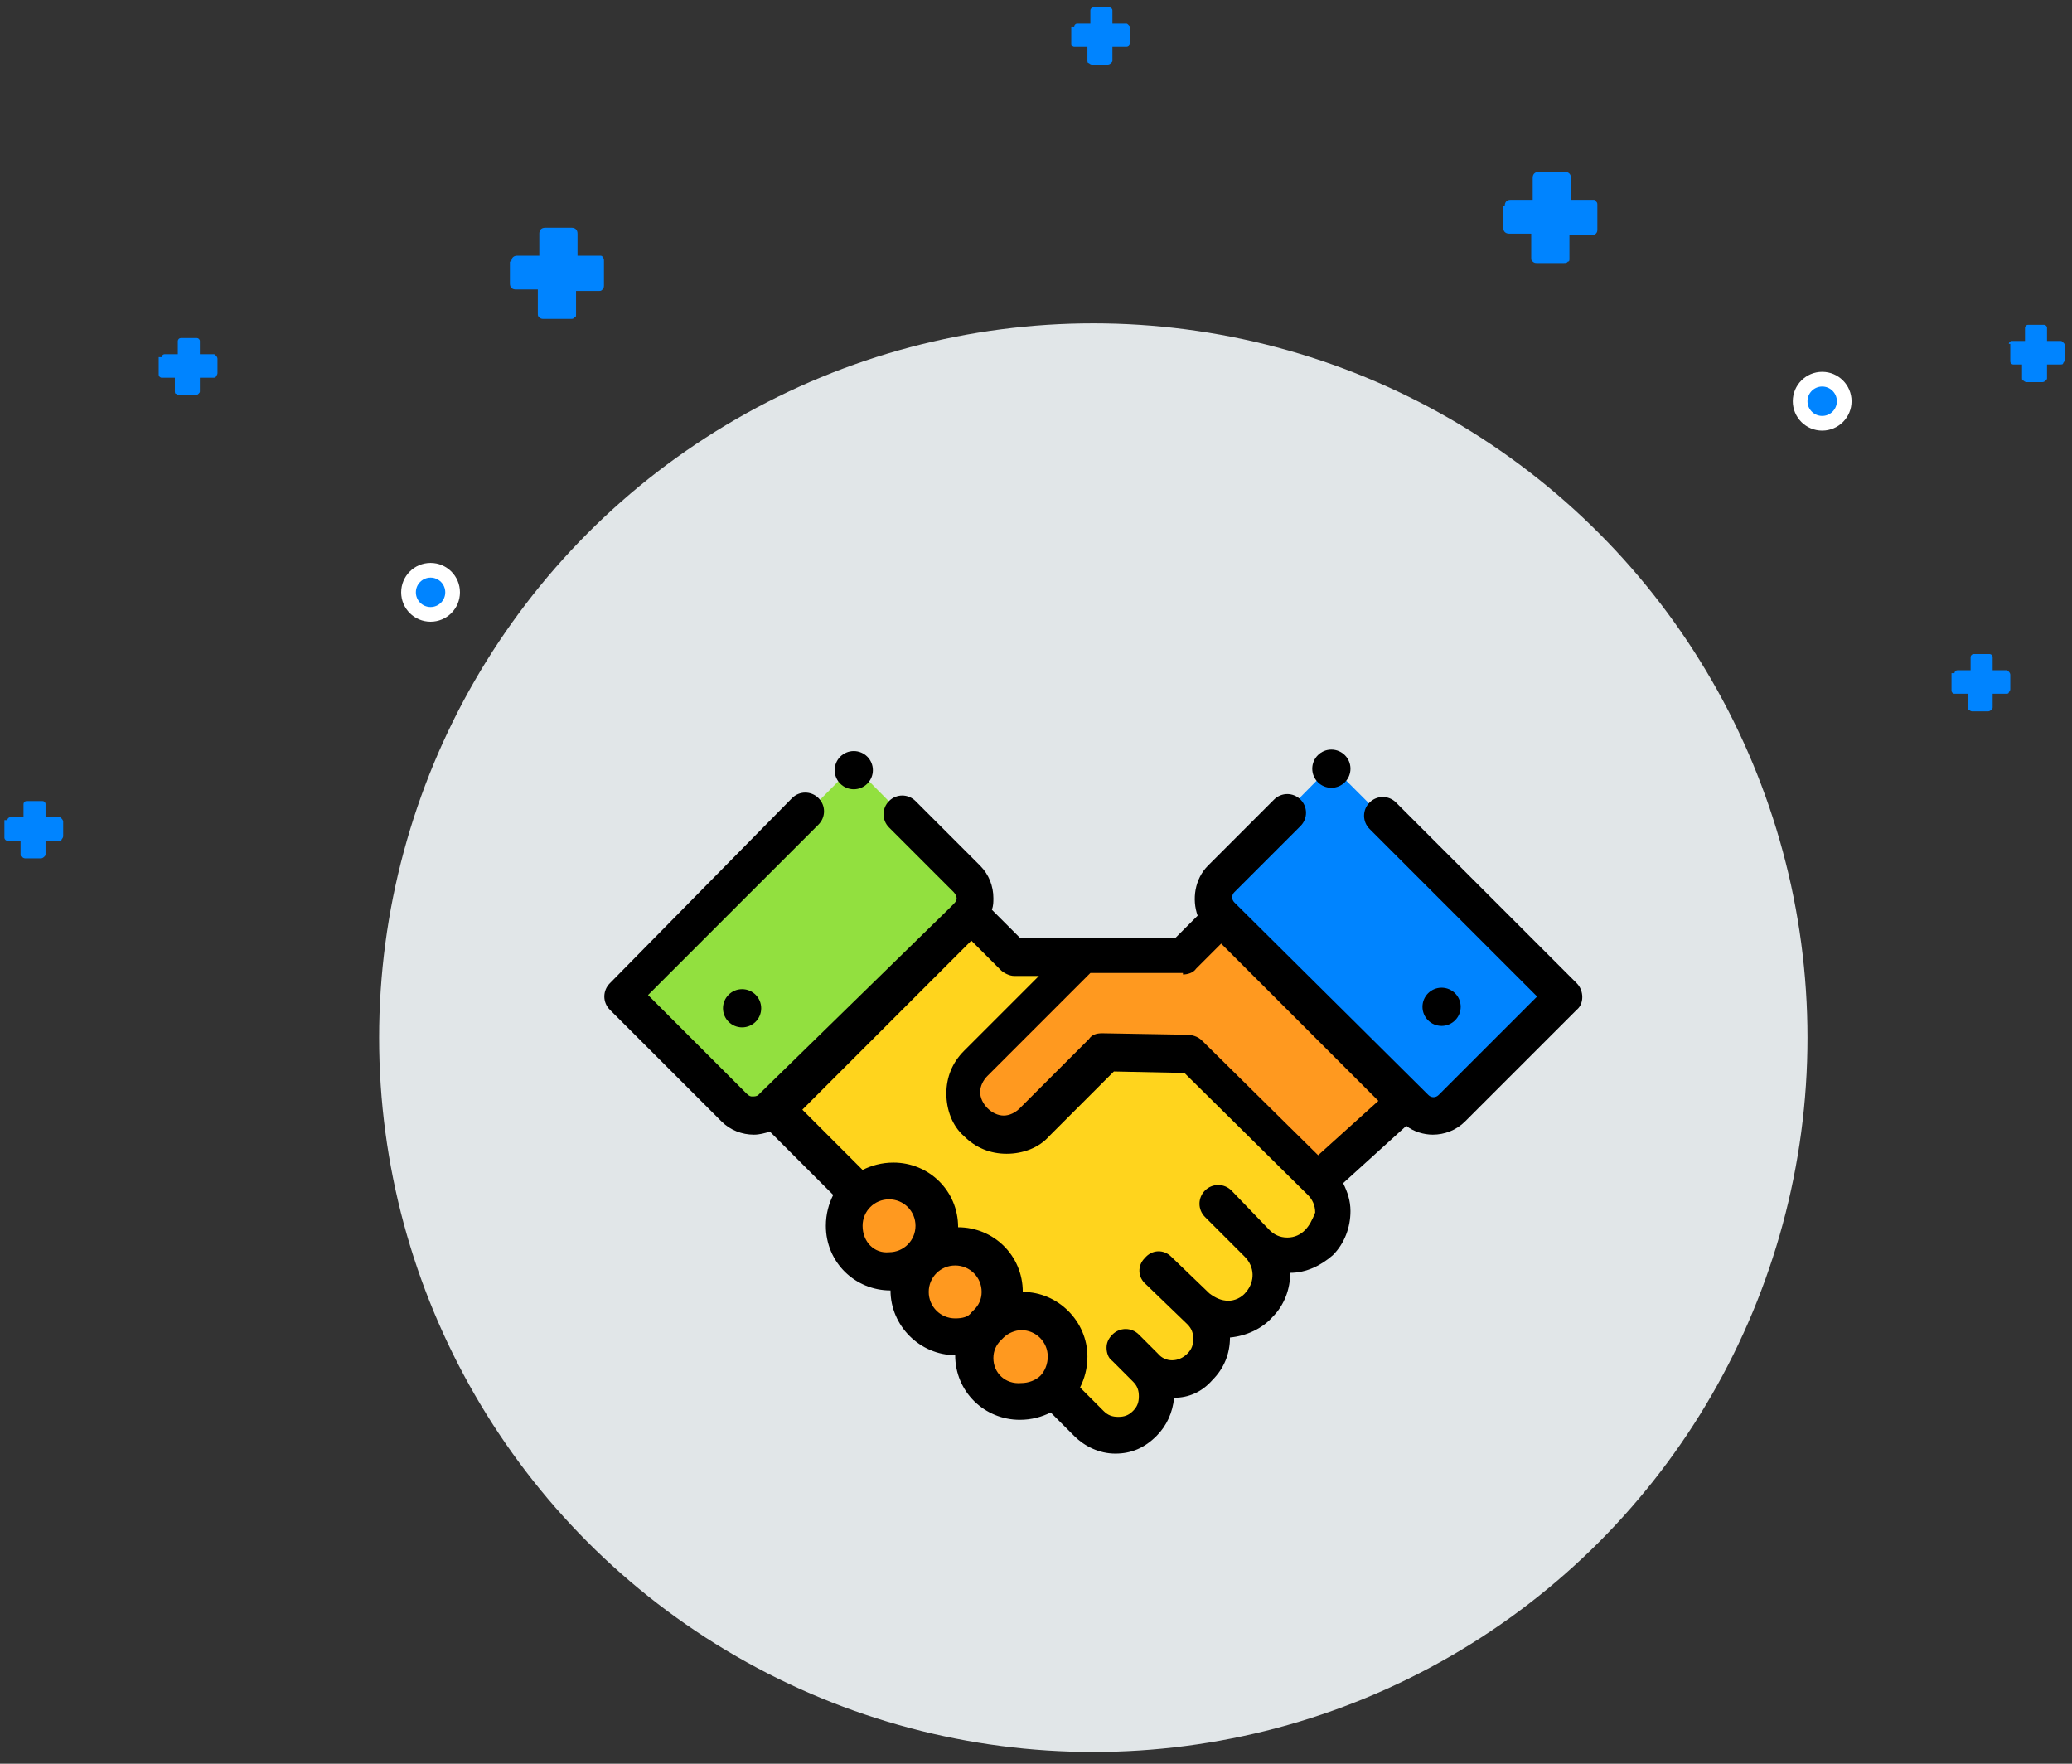 <svg id="Layer_1" xmlns="http://www.w3.org/2000/svg" viewBox="0 0 141 120"><rect x="0" y="0" width="141" height="120" fill="#333333" stroke="none"/><style>.st2,.st3{fill:#0084ff}.st3{stroke:#fff}.st20{fill:#ff991f}</style><g id="Page-1_2_"><g id="Home-Page--Copy-2_2_" transform="translate(-185 -1660)"><g id="Group-12_2_"><path id="_x2B_-copy-11_2_" class="st2" d="M287.4 1674c0-.2.1-.4.4-.4h1.5v-1.5c0-.2.1-.4.4-.4h1.8c.2 0 .4.1.4.4v1.5h1.5c.1 0 .2 0 .2.1.1.1.1.1.1.3v1.6c0 .1 0 .2-.1.3-.1.1-.1.1-.3.1h-1.5v1.6c0 .1 0 .2-.1.2-.1.1-.1.1-.3.1h-1.8c-.1 0-.2 0-.3-.1-.1-.1-.1-.1-.1-.3v-1.6h-1.5c-.2 0-.4-.1-.4-.4v-1.5z"/><path id="_x2B_-copy-12_2_" class="st2" d="M321.7 1683.4c0-.1.1-.2.2-.2h.9v-.9c0-.1.1-.2.2-.2h1.1c.1 0 .2.1.2.2v.9h.9c.1 0 .1 0 .2.1s.1.1.1.2v1s0 .1-.1.2c0 .1-.1.1-.2.1h-.9v.9c0 .1 0 .1-.1.2 0 0-.1.1-.2.1h-1.1s-.1 0-.2-.1c-.1 0-.1-.1-.1-.2v-.9h-.6c-.1 0-.2-.1-.2-.2v-1.2z"/><path id="_x2B_-copy-13_2_" class="st2" d="M318 1705.8c0-.1.1-.2.2-.2h.9v-.9c0-.1.1-.2.2-.2h1.1c.1 0 .2.1.2.2v.9h.9c.1 0 .1 0 .2.1 0 0 .1.1.1.2v1s0 .1-.1.2c0 .1-.1.1-.2.1h-.9v.9c0 .1 0 .1-.1.2 0 0-.1.1-.2.1h-1.1s-.1 0-.2-.1c-.1 0-.1-.1-.1-.2v-.9h-.9c-.1 0-.2-.1-.2-.2v-1.2z"/><circle id="Oval-7-Copy-6_2_" class="st3" cx="309" cy="1687.3" r="1.5"/><g id="Group-11_2_"><path id="_x2B_-copy-14_2_" class="st2" d="M219.8 1677.8c0-.2.1-.4.4-.4h1.5v-1.5c0-.2.1-.4.4-.4h1.8c.2 0 .4.1.4.4v1.5h1.5c.1 0 .2 0 .2.1.1.1.1.1.1.3v1.6c0 .1 0 .2-.1.3-.1.1-.1.1-.3.1h-1.5v1.6c0 .1 0 .2-.1.2-.1.1-.1.1-.3.1H222c-.1 0-.2 0-.3-.1-.1-.1-.1-.1-.1-.3v-1.6h-1.5c-.2 0-.4-.1-.4-.4v-1.5z"/><path id="_x2B_-copy-15_2_" class="st2" d="M185.5 1715.8c0-.1.1-.2.2-.2h.9v-.9c0-.1.1-.2.2-.2h1.1c.1 0 .2.1.2.2v.9h.9c.1 0 .1 0 .2.1 0 0 .1.1.1.2v1s0 .1-.1.2c0 .1-.1.1-.2.1h-.9v.9c0 .1 0 .1-.1.2 0 0-.1.1-.2.1h-1.1s-.1 0-.2-.1c-.1 0-.1-.1-.1-.2v-.9h-.9c-.1 0-.2-.1-.2-.2v-1.2z"/><path id="_x2B_-copy-16_2_" class="st2" d="M196 1684.3c0-.1.1-.2.2-.2h.9v-.9c0-.1.1-.2.2-.2h1.1c.1 0 .2.1.2.2v.9h.9c.1 0 .1 0 .2.1 0 0 .1.1.1.2v1s0 .1-.1.2c0 .1-.1.1-.2.1h-.9v.9c0 .1 0 .1-.1.2 0 0-.1.1-.2.1h-1.1s-.1 0-.2-.1c-.1 0-.1-.1-.1-.2v-.9h-.9c-.1 0-.2-.1-.2-.2v-1.2z"/><path id="_x2B_-copy-17_2_" class="st2" d="M258.1 1661.8c0-.1.1-.2.2-.2h.9v-.9c0-.1.1-.2.2-.2h1.1c.1 0 .2.1.2.2v.9h.9c.1 0 .1 0 .2.1s.1.1.1.2v1s0 .1-.1.2c0 .1-.1.1-.2.1h-.9v.9c0 .1 0 .1-.1.2 0 0-.1.1-.2.1h-1.1s-.1 0-.2-.1c-.1 0-.1-.1-.1-.2v-.9h-.9c-.1 0-.2-.1-.2-.2v-1.2z"/><circle id="Oval-7-Copy-5_2_" class="st3" cx="214.3" cy="1700.3" r="1.5"/></g></g></g></g><circle id="Oval_7_" cx="74.4" cy="70.6" r="48.6" fill="#e1e6e8"/><path d="M52.5 75.5L74 96.9c1 1 2.7 1 3.7 0s1-2.7 0-3.7l-1.4-1.4 1.3 1.3c1.1 1.1 2.8 1.1 3.8 0 1.1-1.1 1.1-2.8-.1-3.9l-2.8-2.7 2.6 2.5c1.2 1.2 3.2 1.1 4.4-.2 1.1-1.2 1.1-3.1-.1-4.2l-2.7-2.7 2.7 2.7c1.2 1.2 3 1.2 4.2 0 1.2-1.2 1.2-3 0-4.2L74.1 65h-5.3l-2.9-2.9-13.4 13.4z" fill="#ffd41d"/><path class="st20" d="M83 62.5L80.5 65h-6.8l-7.4 7.4c-1.1 1.1-1.1 2.9 0 4s2.9 1.1 4 0l4.7-4.7 5.8.1 8.8 8.7 5.9-5.4L83 62.5z"/><circle class="st20" cx="60.5" cy="83.4" r="3.1"/><circle class="st20" cx="65" cy="87.9" r="3.1"/><circle class="st20" cx="69.4" cy="92.4" r="3.1"/><path d="M58.1 52.1L42.4 67.9l7.7 7.7c.6.6 1.7.6 2.3 0l13.4-13.4c.6-.6.6-1.7 0-2.3l-7.7-7.8z" fill="#92e03f"/><path class="st2" d="M90.6 52.1l15.8 15.8-7.7 7.7c-.6.6-1.7.6-2.3 0L82.9 62.2c-.6-.6-.6-1.7 0-2.3l7.7-7.8z"/><path d="M107.3 66.9L95 54.6c-.5-.5-1.3-.5-1.8 0s-.5 1.3 0 1.8l11.4 11.4-6.7 6.7c-.2.2-.5.2-.7 0L84 61.4c-.2-.2-.2-.5 0-.7l4.5-4.5c.5-.5.5-1.3 0-1.8s-1.3-.5-1.8 0l-4.5 4.5c-.9.9-1.1 2.3-.7 3.4L80 63.8H69.4l-1.9-1.9c.1-.3.1-.5.1-.8 0-.8-.3-1.6-.9-2.2l-4.4-4.4c-.5-.5-1.3-.5-1.8 0s-.5 1.3 0 1.8l4.4 4.4c.1.1.2.3.2.4 0 .1 0 .2-.2.4l-.4.4-12.9 12.6c-.1.1-.3.1-.4.1-.1 0-.2 0-.4-.2l-6.7-6.7 11.6-11.6c.5-.5.5-1.3 0-1.8s-1.3-.5-1.8 0L41.5 66.9c-.5.5-.5 1.3 0 1.8l7.6 7.6c.6.6 1.4.9 2.2.9.4 0 .7-.1 1.1-.2l4.3 4.3c-.3.6-.5 1.3-.5 2.1 0 2.5 2 4.4 4.4 4.4 0 2.4 2 4.4 4.4 4.4 0 2.5 2 4.4 4.4 4.4.8 0 1.5-.2 2.1-.5l1.6 1.6c.7.7 1.7 1.2 2.8 1.2 1.1 0 2-.4 2.8-1.2.7-.7 1.1-1.6 1.2-2.6 1 0 1.9-.4 2.6-1.2.8-.8 1.2-1.8 1.2-2.9 1.1-.1 2.2-.6 2.9-1.4.8-.8 1.2-1.9 1.2-3 1.1 0 2.1-.5 2.9-1.2.8-.8 1.2-1.9 1.2-3 0-.7-.2-1.3-.5-1.9l4.3-3.9c.5.4 1.2.6 1.8.6.8 0 1.6-.3 2.2-.9l7.6-7.6c.5-.4.5-1.3 0-1.8zm-26.8-.6c.3 0 .7-.1.9-.4l1.7-1.7 10.7 10.7-4.1 3.7-7.9-7.8c-.3-.3-.7-.4-1.1-.4l-5.7-.1c-.4 0-.7.1-.9.4l-4.7 4.7c-.3.3-.7.5-1.1.5-.4 0-.8-.2-1.1-.5-.3-.3-.5-.7-.5-1.1s.2-.8.5-1.1l7-7h6.3v.1zM58.7 83.4c0-1 .8-1.8 1.8-1.8s1.8.8 1.8 1.8-.8 1.8-1.8 1.8c-1 .1-1.8-.7-1.8-1.8zm6.3 6.3c-1 0-1.8-.8-1.8-1.8s.8-1.8 1.8-1.8 1.8.8 1.8 1.8c0 .5-.2.9-.5 1.2l-.2.2c-.2.3-.6.4-1.1.4zm2.6 2.7c0-.5.2-.9.5-1.2l.2-.2c.3-.3.8-.5 1.2-.5 1 0 1.8.8 1.8 1.8 0 .5-.2 1-.5 1.3-.3.3-.8.5-1.3.5-1.1.1-1.9-.7-1.9-1.7zm21.2-8.7c-.3.3-.7.5-1.2.5s-.9-.2-1.2-.5L83.8 81c-.5-.5-1.3-.5-1.8 0s-.5 1.3 0 1.8l2.7 2.7c.7.7.7 1.7.1 2.4-.3.4-.8.6-1.2.6-.5 0-.9-.2-1.3-.5l-2.6-2.5c-.5-.5-1.3-.5-1.8.1-.5.5-.5 1.3.1 1.8l2.8 2.7c.3.3.4.6.4 1s-.1.7-.4 1c-.6.6-1.5.6-2 0l-1.3-1.3c-.5-.5-1.3-.5-1.8 0-.3.3-.4.6-.4.9 0 .3.1.7.4.9l1.4 1.4c.3.3.4.6.4 1s-.1.7-.4 1c-.3.3-.6.4-1 .4s-.7-.1-1-.4l-1.6-1.6c.3-.6.5-1.3.5-2.1 0-2.4-2-4.4-4.4-4.4 0-2.5-2-4.4-4.4-4.4 0-2.5-2-4.4-4.4-4.4-.8 0-1.5.2-2.1.5l-4.1-4.1L66.1 64l2 2c.2.2.6.4.9.4h1.7l-5.1 5.1c-.8.8-1.2 1.8-1.2 2.9 0 1.1.4 2.2 1.2 2.9.8.8 1.8 1.2 2.9 1.2s2.2-.4 2.9-1.2l4.4-4.4 4.8.1 8.4 8.3c.3.3.5.7.5 1.2-.2.5-.4.9-.7 1.2z"/><circle cx="98.1" cy="68.5" r="1.3"/><circle cx="50.5" cy="68.6" r="1.3"/><circle cx="58.1" cy="52.4" r="1.3"/><circle cx="90.6" cy="52.3" r="1.3"/></svg>